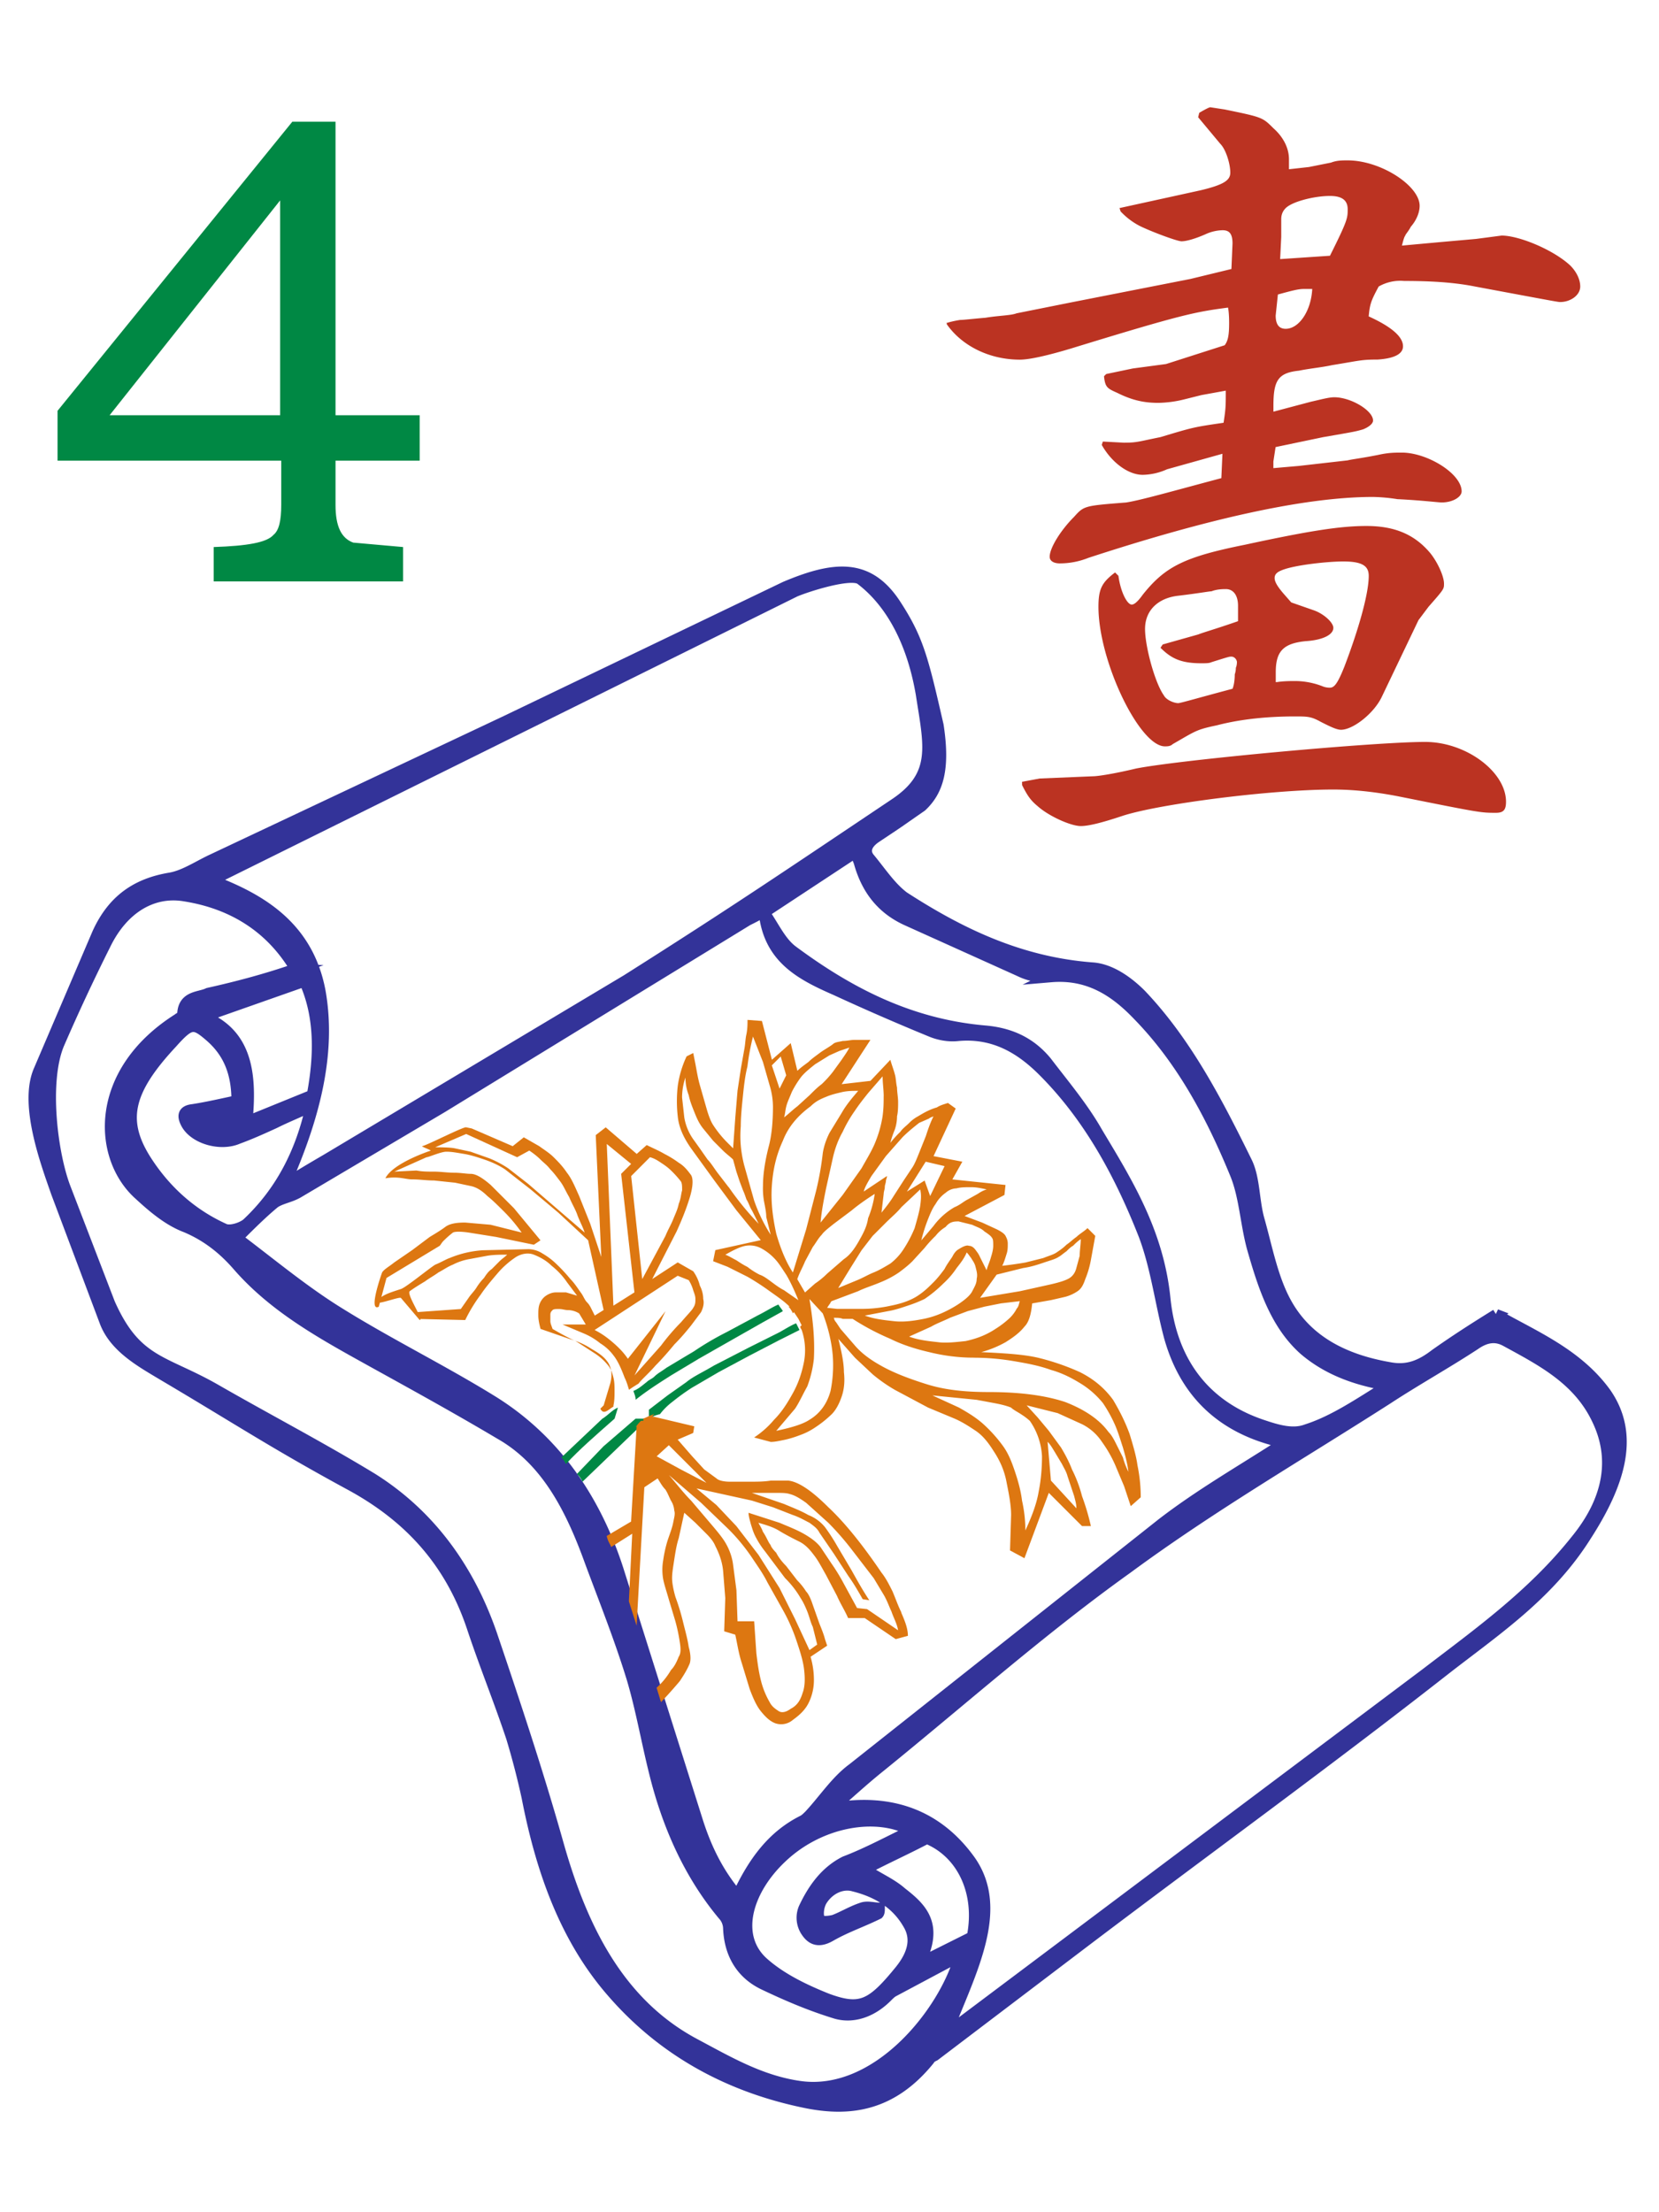 <svg xmlns="http://www.w3.org/2000/svg" width="150" height="200" viewBox="0 0 39.7 52.9"><path d="M22.63 7.719c.159-.053.345-.08.345-.08.08 0 .291-.026.61-.053.318-.053.609-.053.742-.106l1.325-.265 2.835-.557.981-.238.026-.61c0-.238-.079-.318-.239-.318a1.04 1.04 0 0 0-.371.08c-.291.132-.504.185-.61.185s-.742-.238-1.007-.371a1.7 1.7 0 0 1-.451-.344l-.026-.08 1.935-.424c.556-.133.716-.238.716-.424 0-.212-.106-.557-.239-.689l-.53-.636.026-.106c.133-.079.239-.133.265-.133l.345.053c.901.186.901.186 1.166.45.239.212.371.477.371.742v.238l.477-.053.53-.106c.133-.053.265-.053.398-.053.795 0 1.722.609 1.722 1.086 0 .133-.053.318-.212.503-.053.106-.132.186-.132.212-.026.027-.053.132-.08.238l.875-.08.901-.08.609-.08c.424 0 1.246.345 1.643.716.133.132.239.318.239.503 0 .212-.239.371-.477.371-.053 0-.053 0-2.041-.371-.53-.106-1.113-.133-1.696-.133a1.04 1.04 0 0 0-.609.133c-.186.345-.212.424-.239.715.583.265.821.503.821.715 0 .186-.212.292-.609.318-.398 0-.424.026-1.087.133-.239.053-.53.079-.795.133-.504.053-.61.238-.61.848v.133l.901-.239c.238-.053.424-.106.556-.106.397 0 .927.318.927.556 0 .079-.106.159-.239.212-.185.053-.185.053-.954.186l-1.139.238-.053.345v.159l.61-.053 1.166-.133c.106-.027.344-.053.742-.133.238-.053.397-.053.556-.053.61 0 1.431.504 1.431.928 0 .133-.212.265-.477.265-.079 0-.504-.053-1.06-.079a4.24 4.24 0 0 0-.583-.053c-1.643 0-3.975.53-6.81 1.457a1.84 1.84 0 0 1-.689.133c-.133 0-.239-.053-.239-.159 0-.212.265-.636.583-.954.239-.265.239-.265 1.246-.344.344-.053 1.086-.265 2.279-.583l.026-.583-1.325.371a1.47 1.47 0 0 1-.583.133c-.344 0-.742-.292-.98-.716l.026-.08.504.027c.318 0 .344-.027.874-.133.795-.239.795-.239 1.511-.344.053-.344.053-.397.053-.768l-.583.106-.424.106a2.75 2.75 0 0 1-.609.08c-.318 0-.609-.053-.98-.239-.239-.106-.291-.133-.318-.398l.053-.053.636-.133.795-.106 1.404-.45c.079-.106.106-.239.106-.53 0-.053 0-.239-.026-.371-.795.106-1.087.159-3.763.981-.53.159-.98.265-1.219.265-.715 0-1.378-.318-1.749-.848v-.026zm1.828 10.971l.424-.079 1.272-.053c.106 0 .477-.053 1.034-.186 1.086-.212 5.698-.636 6.916-.636.981 0 1.935.716 1.935 1.431 0 .186-.053.265-.239.265-.371 0-.371 0-2.358-.398-.556-.106-1.06-.159-1.537-.159-1.484 0-4.187.345-5.061.636-.477.159-.795.238-.981.238-.239 0-.768-.238-1.033-.477-.159-.132-.239-.238-.371-.503zm2.306-4.929c.053.397.212.689.318.689.053 0 .133-.053.265-.238.53-.663.98-.901 2.438-1.193 1.59-.344 2.306-.45 2.915-.45.689 0 1.166.212 1.537.662.185.239.318.556.318.716 0 .133 0 .133-.371.556l-.239.318-.875 1.829c-.185.398-.689.795-.98.795-.106 0-.265-.079-.477-.186-.239-.133-.318-.133-.636-.133-.583 0-1.246.053-1.855.212-.504.106-.504.133-1.06.451-.053.053-.133.053-.186.053-.609 0-1.59-2.04-1.59-3.339 0-.424.08-.583.398-.822zm2.862.715c0-.239-.106-.397-.291-.397-.053 0-.212 0-.344.053-.053 0-.344.053-.795.106-.477.053-.795.345-.795.795 0 .424.239 1.298.451 1.59.053.106.238.185.344.185.053 0 .504-.133 1.299-.344.053-.133.053-.318.053-.344.026-.079.026-.133.026-.159.026-.053.026-.133.026-.133 0-.053-.053-.133-.133-.133-.053 0-.053 0-.477.133-.053.026-.133.026-.239.026-.477 0-.716-.106-.98-.371l.053-.079.848-.239c.133-.053.424-.133.954-.318zm.928 1.829c.159-.026.345-.026.451-.026a1.83 1.83 0 0 1 .662.133c.051.018.105.027.159.026.106 0 .186-.106.345-.503.344-.901.583-1.749.583-2.173 0-.239-.159-.344-.609-.344-.371 0-1.086.079-1.404.185-.159.053-.239.106-.239.212 0 .08.053.186.212.371l.186.212.53.185c.239.08.477.292.477.424 0 .159-.239.291-.663.318-.53.053-.715.239-.715.742v.238zm.636-9.407c-.133 0-.318.053-.61.132l-.053.503c0 .212.079.318.239.318.318 0 .609-.424.636-.954zm.636-.795c.424-.848.424-.901.424-1.113s-.133-.318-.424-.318c-.371 0-.901.133-1.06.292-.053.053-.106.133-.106.265v.424l-.026.53z" fill="#b32"/><path d="M6.995 2.896L1.377 9.813v1.193H6.73v1.06c0 .371-.053.609-.185.715-.159.186-.636.265-1.431.292v.822h4.532v-.822l-1.193-.106c-.291-.106-.424-.398-.424-.901v-1.06h2.014V9.919H8.029V2.896zm-.291 7.023H2.623l4.081-5.141z" fill="#084"/><path d="M35.801 31.437c.874.504 1.935.928 2.624 1.881.662.954.397 2.067-.477 3.419-.901 1.431-2.2 2.279-3.418 3.233-2.809 2.2-5.698 4.293-8.533 6.44l-3.63 2.756c-.053.026-.106.053-.133.106-.901 1.113-1.908 1.219-2.889 1.034-1.882-.371-3.471-1.245-4.69-2.65-1.113-1.272-1.696-2.888-2.04-4.664a18.7 18.7 0 0 0-.371-1.431c-.291-.875-.636-1.723-.928-2.597-.53-1.617-1.537-2.703-2.968-3.471-1.802-.98-2.676-1.563-4.425-2.597-.53-.318-1.166-.662-1.404-1.272l-1.166-3.101c-.239-.689-.769-2.093-.424-2.915l1.405-3.286c.371-.822.954-1.193 1.722-1.325.345-.053.689-.291 1.034-.45l7.023-3.312 6.678-3.207c1.193-.504 1.987-.556 2.624.397.556.848.663 1.299 1.034 2.915.159 1.034 0 1.564-.398 1.935-.689.477-.371.265-1.087.742-.239.159-.291.344-.159.503.265.318.504.689.822.927 1.352.875 2.782 1.564 4.505 1.696.45.027.874.345 1.166.636 1.086 1.139 1.829 2.571 2.544 4.028.185.397.159.927.291 1.378.186.662.318 1.378.636 1.961.504.927 1.405 1.378 2.491 1.564.424.079.742-.053 1.087-.318.45-.318.901-.61 1.457-.954zm-17.516-9.646c-.185.106-.291.159-.398.212l-7.314 4.479-3.445 2.04c-.185.106-.397.133-.556.238-.291.239-.583.53-.875.822 0 0 .026.053.08.106.769.583 1.537 1.219 2.358 1.723 1.193.742 2.491 1.378 3.684 2.12 1.431.901 2.411 2.279 2.968 4.002l1.908 6.042c.212.663.503 1.246.954 1.776.371-.795.822-1.431 1.564-1.802.053-.026.106-.079.159-.132.345-.371.636-.822 1.033-1.113l7.394-5.857c.927-.715 1.908-1.272 2.889-1.908 0-.026-.026-.053-.053-.053a.49.49 0 0 0-.186-.053c-1.245-.344-2.094-1.139-2.464-2.464-.212-.795-.318-1.669-.61-2.438-.583-1.484-1.325-2.836-2.411-3.922-.53-.53-1.166-.927-2.04-.848-.239.027-.477-.026-.663-.106a57.69 57.69 0 0 1-2.252-.981c-.848-.371-1.617-.768-1.723-1.881zm-13.224-.742c1.193.451 2.305 1.113 2.597 2.65.265 1.484-.133 3.021-.848 4.637.371-.239.689-.424 1.007-.61l7.182-4.293c2.597-1.643 3.843-2.491 6.413-4.213 1.034-.689.822-1.404.636-2.623-.239-1.404-.822-2.279-1.458-2.756-.238-.159-1.245.159-1.563.292zm17.596 27.56l.318-.212 11.156-8.374c1.246-.954 2.544-1.881 3.578-3.18.848-1.034.928-2.014.53-2.862-.45-.981-1.325-1.431-2.2-1.908-.239-.133-.477-.106-.742.079-.689.451-1.404.848-2.093 1.299-2.067 1.325-4.214 2.57-6.227 4.054-2.041 1.458-3.949 3.154-5.91 4.744-.398.318-.769.662-1.166 1.007 1.484-.265 2.57.212 3.313 1.246.821 1.166.026 2.624-.556 4.108zM7.075 23.169c-.583-.98-1.484-1.563-2.65-1.749-.769-.133-1.484.291-1.908 1.166-.398.795-.769 1.59-1.113 2.385-.371.901-.159 2.624.159 3.445l1.06 2.756c.636 1.431 1.298 1.351 2.544 2.067s2.517 1.378 3.736 2.12c1.351.848 2.305 2.12 2.862 3.736.556 1.643 1.113 3.313 1.59 5.008.583 2.067 1.484 3.843 3.286 4.797.795.424 1.563.874 2.491 1.007 1.855.265 3.471-1.776 3.843-3.127l-1.59.848c-.053.026-.106.079-.159.132-.398.398-.848.504-1.219.398-.61-.186-1.166-.424-1.723-.689-.504-.238-.822-.689-.848-1.351a.49.49 0 0 0-.133-.318c-.795-.954-1.325-2.12-1.643-3.419-.185-.742-.318-1.51-.53-2.226-.291-.954-.663-1.882-1.007-2.809-.45-1.245-1.033-2.412-2.146-3.047-.98-.583-1.987-1.139-2.995-1.696-1.193-.663-2.385-1.299-3.286-2.332-.345-.398-.742-.715-1.245-.927-.424-.159-.795-.477-1.139-.795-.98-.901-1.06-2.915.954-4.187.026-.027.106-.053.106-.08 0-.477.398-.424.61-.53.715-.159 1.405-.344 2.094-.583zm26.156 9.964c-.822-.133-1.484-.398-2.014-.848-.689-.61-.981-1.511-1.246-2.438-.159-.583-.186-1.219-.397-1.749-.583-1.431-1.299-2.756-2.332-3.816-.53-.556-1.166-1.007-2.093-.928a1.38 1.38 0 0 1-.742-.133l-2.703-1.219c-.583-.265-.954-.715-1.14-1.378-.026-.079-.053-.133-.106-.238l-2.173 1.431c.239.344.398.715.689.927 1.325.981 2.782 1.749 4.585 1.908.636.053 1.113.291 1.484.742.424.556.874 1.087 1.219 1.696.715 1.192 1.457 2.385 1.616 3.975.159 1.537.98 2.57 2.332 3.021.318.106.716.239 1.06.106.662-.212 1.272-.636 1.961-1.06zm-27.56-6.81c0-.689-.212-1.166-.636-1.537-.398-.345-.477-.345-.928.159-1.06 1.139-1.219 1.855-.61 2.809.477.742 1.113 1.299 1.882 1.643.133.053.398-.026.53-.133.821-.768 1.298-1.723 1.537-2.809-.345.159-.61.265-.875.398-.291.133-.583.265-.874.371-.424.186-1.06 0-1.245-.371-.08-.159-.08-.291.159-.318.345-.053.689-.133 1.06-.212zM21.81 43.786c-.822-.45-2.173-.239-3.1.636-.848.795-1.166 1.908-.424 2.544.424.371.98.636 1.511.848.795.291 1.06.159 1.749-.689.318-.398.398-.769.185-1.113-.291-.504-.769-.769-1.299-.901-.265-.079-.583.053-.768.345-.08.132-.106.344-.053.45.026.08.239.053.345.026.212-.079.424-.212.662-.291.133-.053.291 0 .424 0 0 .053 0 .106-.026.133-.371.185-.769.318-1.139.53-.318.185-.477.053-.583-.106a.59.59 0 0 1-.053-.556c.212-.45.504-.874.98-1.113.556-.212 1.086-.504 1.59-.742zM7.287 23.46l-2.411.848c1.06.424 1.14 1.431 1.034 2.518l1.563-.636c.185-.98.185-1.908-.185-2.73zm13.409 21.253c.318.212.636.344.875.556.477.371.901.768.424 1.696l1.272-.636c.212-1.06-.239-2.014-1.087-2.359-.504.265-.98.477-1.484.742zM5.087 26.799c0 .053-.026.079-.026.133.133 0 .265.053.424 0 .053-.027.133-.186.239-.371a3.96 3.96 0 0 1-.636.238z" fill="#339" stroke="#339" stroke-miterlimit="10" stroke-width=".265"/><path d="M19.185 31.808a1.5 1.5 0 0 1 .053.769c-.053.265-.133.504-.265.742s-.265.451-.45.636a2.19 2.19 0 0 1-.477.424l.398.106c.106 0 .212-.026.345-.053a2.46 2.46 0 0 0 .345-.106 1.59 1.59 0 0 0 .371-.186 2.66 2.66 0 0 0 .398-.318c.107-.106.185-.265.239-.424s.08-.345.053-.583c0-.212-.053-.477-.133-.795l.397.45.424.398a3.79 3.79 0 0 0 .53.371l.795.424.636.265c.185.08.345.185.504.291s.291.265.424.477c.159.239.265.477.318.769.053.265.106.53.106.769l-.026.848.345.186.583-1.564.795.795h.212a5.64 5.64 0 0 0-.212-.716 3.11 3.11 0 0 0-.239-.636c-.08-.212-.186-.398-.265-.53l-.291-.398-.265-.318-.265-.291.742.186.583.265a1.23 1.23 0 0 1 .477.424 2.98 2.98 0 0 1 .318.556l.212.504.159.477.239-.212a3.79 3.79 0 0 0-.079-.769c-.027-.212-.106-.477-.186-.742-.106-.291-.239-.556-.398-.822-.212-.291-.477-.504-.795-.663a5.67 5.67 0 0 0-1.007-.345c-.345-.079-.795-.106-1.351-.132a2.59 2.59 0 0 0 .583-.239c.212-.133.345-.239.45-.371.106-.106.159-.291.185-.556l.45-.079.344-.079a.98.98 0 0 0 .291-.133c.08-.053.133-.133.186-.291a2.24 2.24 0 0 0 .133-.451l.106-.583-.186-.186c-.079.079-.185.133-.265.212-.079.053-.159.133-.239.186-.079.079-.159.133-.238.186s-.185.079-.318.133l-.424.106a9.48 9.48 0 0 1-.556.079c.053-.106.08-.212.106-.291s.026-.159.026-.239-.026-.132-.053-.185-.106-.106-.212-.159l-.345-.159-.424-.159.954-.503.026-.239-1.272-.133.239-.424-.689-.133.53-1.139-.185-.133c-.08.026-.185.053-.265.106-.185.053-.318.133-.45.212a.87.87 0 0 0-.212.159c-.08.08-.159.133-.212.212a2.39 2.39 0 0 0-.239.265c.026-.106.053-.186.106-.318a.99.99 0 0 0 .053-.318c.026-.106.026-.239.026-.344s-.026-.238-.026-.344c-.026-.106-.026-.238-.053-.318-.026-.106-.08-.239-.106-.345l-.477.504-.689.079.689-1.06h-.371c-.106 0-.185.026-.291.026-.106.026-.185.026-.239.079-.106.079-.212.132-.318.212s-.185.133-.265.212c-.106.08-.185.133-.265.212l-.159-.663-.45.398-.239-.928-.345-.026c0 .106 0 .212-.026.344-.026.106-.026.239-.053.371l-.08.45-.08.53-.053.636-.053.742-.159-.159a2.61 2.61 0 0 1-.318-.398c-.053-.08-.106-.212-.159-.398l-.159-.556c-.053-.186-.08-.371-.106-.504l-.053-.265-.159.08a2.46 2.46 0 0 0-.212.715 3.22 3.22 0 0 0 0 .715c.026.265.133.504.318.769l.556.768.53.715.583.715-1.087.239-.053.265.345.133.477.239a5.99 5.99 0 0 1 .53.344c.186.133.345.239.477.371h-.026c.053.053.08.106.106.159l.026-.026.106.159.08.159s-.026 0-.026.026c-.026-.026 0 .053.026.079zm6.069 2.941l.159.265c.053.106.106.186.133.291l.159.477c.026.106.053.186.053.291l-.609-.663-.08-.928c.08.079.133.186.185.265zm-.822-.927a1.47 1.47 0 0 1 .212.159 1.63 1.63 0 0 1 .291.848c0 .291-.026.583-.08.848-.053.318-.185.636-.318.927a3.29 3.29 0 0 0-.08-.715c-.026-.212-.08-.424-.159-.663s-.159-.451-.291-.636a3.41 3.41 0 0 0-.503-.556c-.186-.159-.371-.265-.556-.371l-.636-.291 1.06.106.424.079c.133.026.265.053.398.106.053.053.159.106.239.159zm-1.139-1.352c.318 0 .636.026.954.08s.61.106.901.212c.291.08.53.212.742.344a2.1 2.1 0 0 1 .504.451 3.39 3.39 0 0 1 .292.53c.079.186.132.371.185.53.053.185.106.371.132.583a1.84 1.84 0 0 1-.132-.344l-.159-.318c-.053-.106-.106-.212-.186-.291-.212-.291-.556-.53-1.034-.716-.477-.159-1.087-.239-1.828-.239-.583 0-1.06-.053-1.484-.186s-.769-.265-1.06-.424-.504-.318-.663-.504l-.344-.398-.106-.159c-.028-.029-.046-.066-.053-.106.08 0 .159 0 .212.026h.238c.286.185.587.344.901.477.265.133.583.239.928.318.318.08.689.133 1.06.133zm1.033-1.166a.87.87 0 0 1-.159.212 2.22 2.22 0 0 1-.345.265c-.239.159-.477.239-.715.291-.239.026-.477.053-.663.026-.239-.026-.477-.053-.689-.133l.53-.239c.133-.079.291-.133.45-.212l.424-.159.398-.106.397-.079.45-.053c-.026.079-.026.132-.08.185zm.159-.98c.185-.026.345-.079.504-.133s.265-.079.344-.133c.053-.026.106-.079.186-.133.053-.053.106-.106.159-.133.053-.053.106-.106.185-.159 0 .133-.026.265-.026.398l-.079.291c-.026.106-.08.186-.159.239s-.239.106-.477.159l-.715.159-.954.159.397-.556zm-1.113.265c0 .106-.053.186-.106.291s-.185.212-.345.318c-.291.185-.556.291-.822.344s-.504.079-.715.053c-.239-.026-.477-.053-.689-.133l.556-.106c.159-.026.318-.079.477-.133.136-.044.269-.097.398-.159a3.05 3.05 0 0 0 .45-.371 1.98 1.98 0 0 0 .318-.371c.106-.133.185-.239.239-.371.053.053.08.106.106.133.026.053.08.106.106.212s.053.186.026.291zm-.424-1.378l.318.079c.106.053.212.079.291.159.08.053.159.106.185.159.026.026.026.106.026.186s-.026.186-.053.265c-.026.106-.08.212-.106.318l-.159-.318a.56.56 0 0 0-.08-.133c-.053-.079-.106-.133-.185-.133-.053-.026-.159.026-.239.079-.053.026-.106.079-.159.186-.053.079-.133.186-.185.291-.08.106-.159.212-.265.318s-.212.212-.371.318-.371.185-.636.238a3.29 3.29 0 0 1-.715.079h-.583l-.239-.026.053-.079c.026-.026.026-.053.053-.079l.636-.239c.159-.079.345-.133.53-.212a2.31 2.31 0 0 0 .45-.239c.106-.08.212-.159.318-.265l.291-.318a2.9 2.9 0 0 1 .265-.291.86.86 0 0 1 .239-.212c.106-.133.212-.133.318-.133zm-.053-.795c.106-.026.212-.026.345-.026s.239.026.371.053c-.08.026-.133.053-.212.106l-.239.133c-.106.053-.185.133-.318.186a1.66 1.66 0 0 0-.504.451l-.291.344a3.84 3.84 0 0 1 .159-.503c.053-.133.106-.265.185-.371a.79.79 0 0 1 .239-.265.41.41 0 0 1 .265-.106zm-.291-.53l-.345.716-.133-.371-.424.265.45-.716zm-.371-1.139c.026-.027.053-.027.106-.053-.08.159-.133.318-.185.477l-.159.397c-.053.133-.106.265-.159.345l-.212.318-.239.371c-.08.132-.185.265-.291.397l.053-.451c0-.053.026-.106.026-.159s.026-.106.026-.133c0-.053.026-.079.026-.133l-.556.371c.026-.106.106-.238.185-.371l.345-.477.398-.451c.133-.133.265-.238.398-.344zm-1.67 2.915c-.106.186-.212.345-.371.451l-.398.345c-.106.106-.212.186-.291.239l-.239.212-.185-.318c.053-.159.133-.291.185-.424l.185-.344c.08-.106.133-.212.212-.291.053-.079.159-.159.291-.265l.424-.318c.159-.133.345-.265.556-.398a2.39 2.39 0 0 1-.159.583c-.026.186-.106.345-.212.53zm.583-3.445c0 .133 0 .291-.026.477a2.75 2.75 0 0 1-.159.583c-.079.212-.212.424-.345.662l-.45.636-.53.662c.026-.291.08-.557.133-.822l.159-.716c.053-.239.133-.45.239-.636a3.13 3.13 0 0 1 .291-.503c.106-.159.212-.291.318-.424l.345-.398c0 .159.026.318.026.477zm-1.351 0c.133-.053.265-.08.371-.106.133-.026.238-.026.371-.026-.159.185-.291.344-.397.53l-.291.477c-.08.159-.133.318-.159.477a7.24 7.24 0 0 1-.159.901l-.239.927-.318 1.034c-.159-.239-.291-.556-.398-.928-.08-.371-.133-.742-.106-1.139s.106-.742.265-1.087c.133-.344.371-.609.663-.822.133-.133.265-.185.398-.238zm.053-.981l.239-.106.238-.08c-.053.106-.132.212-.185.292l-.212.292a2.64 2.64 0 0 1-.265.291c-.106.079-.185.159-.291.265l-.291.265c-.106.079-.212.185-.318.265.026-.079.026-.159.053-.265s.08-.212.133-.345a2.42 2.42 0 0 1 .212-.344c.08-.106.212-.212.345-.318zm-1.034.477l-.159.318-.185-.556.212-.212zm-1.378 2.677l-.265-.344c-.08-.106-.159-.238-.239-.318l-.185-.265-.133-.186a1.27 1.27 0 0 1-.239-.556l-.053-.477a1.5 1.5 0 0 1 .08-.477 1.2 1.2 0 0 0 .08.424c.026.132.079.265.132.397s.106.265.212.398l.239.292.238.238c.08.079.159.133.239.212l.08.291.08.239.08.212c.026.053.053.133.08.212.053.079.08.186.133.265l.159.318a6.92 6.92 0 0 1-.715-.875zm.61.318l-.239-.848c-.08-.318-.106-.61-.08-.927 0-.239.026-.477.053-.742s.053-.477.106-.689a5.72 5.72 0 0 1 .133-.716l.239.61.159.556a1.8 1.8 0 0 1 .08.503c0 .345-.026.689-.106.98-.08.318-.133.636-.133.928a1.75 1.75 0 0 0 .026.371c.026.133.053.265.053.371l.106.424c-.165-.257-.298-.533-.397-.821zm.715 2.147c-.106-.053-.212-.133-.318-.212s-.185-.133-.265-.159a1.75 1.75 0 0 1-.291-.186c-.106-.053-.185-.106-.265-.159-.106-.053-.185-.106-.265-.133.185-.106.345-.186.477-.212a.58.58 0 0 1 .371.053 1.25 1.25 0 0 1 .318.239c.106.106.185.239.291.398.08.133.185.345.291.61zm1.59-.53l.265-.424.265-.344.318-.318c.133-.133.265-.239.371-.371l.45-.424c.026.106.026.212 0 .397-.026.159-.08.345-.133.53a3.02 3.02 0 0 1-.265.503 1.37 1.37 0 0 1-.318.345c-.133.079-.265.159-.398.212s-.265.133-.398.186l-.45.186zm-.98.742l.318.344c.133.345.212.689.239 1.007a3.11 3.11 0 0 1-.053.848c-.08.291-.239.53-.504.689-.159.106-.424.186-.795.265l.45-.53c.106-.159.185-.344.291-.53a2.69 2.69 0 0 0 .159-.662c.026-.477-.026-.954-.106-1.431z" fill="#d71"/><path d="M15.21 33.928l-.769.663-.636.662a.48.48 0 0 1 .133.186l1.405-1.352c.026-.053.08-.106.133-.159zm.875-.398a5.08 5.08 0 0 1 .477-.344l.636-.371.742-.398.715-.371.477-.239-.08-.159c-.08.026-.212.106-.398.212l-.742.371-.822.424c-.265.159-.503.265-.662.397l-.45.318-.45.345v.212c.08-.053.159-.079.265-.106a1.52 1.52 0 0 1 .292-.291z" fill="#084"/><path d="M21.57 38.565c-.08-.159-.133-.318-.212-.504-.08-.159-.159-.318-.265-.45-.45-.663-.875-1.193-1.272-1.564-.398-.398-.715-.609-.954-.636h-.424c-.159.026-.318.026-.504.026h-.477c-.133 0-.265-.026-.318-.08l-.291-.212-.291-.318-.345-.397.371-.159.026-.159-1.007-.239.053-.053c-.106.026-.185.079-.265.106v.053h-.053a.72.72 0 0 0-.133.159l.026-.026-.133 2.279-.583.344c.026.133.08.186.106.265l.504-.318-.08 1.617.185.583.185-3.312.318-.212c.053.08.106.186.185.265.053.08.08.159.133.265a.51.51 0 0 1 .08.239c.026.08 0 .159-.026.291s-.08.265-.133.424a3.08 3.08 0 0 0-.106.477 1.31 1.31 0 0 0 0 .451c.026.133.08.291.133.477l.159.53a4.19 4.19 0 0 1 .106.504c.026.159.026.265-.026.344-.053.133-.106.239-.185.318a1.73 1.73 0 0 1-.345.424l.106.345a11.14 11.14 0 0 0 .45-.504c.106-.159.185-.291.238-.424.026-.079.026-.212-.026-.397-.026-.186-.08-.371-.132-.583a5.34 5.34 0 0 0-.185-.61c-.053-.185-.08-.344-.08-.45 0-.133.026-.265.053-.451.026-.159.053-.344.106-.504l.133-.609.265.239.239.239c.08.079.185.185.239.318.08.159.159.344.185.583l.053.663-.026.795.265.08c.053.239.08.45.159.689l.185.609c.08.212.159.398.265.53s.212.239.345.291a.43.43 0 0 0 .424-.079c.185-.133.318-.265.398-.451a1.23 1.23 0 0 0 .106-.504 1.98 1.98 0 0 0-.08-.556l.397-.265-.053-.159c-.026-.106-.08-.239-.133-.371l-.159-.45c-.053-.159-.106-.265-.159-.318a1.53 1.53 0 0 0-.212-.265l-.265-.344c-.106-.106-.185-.212-.239-.318-.08-.079-.133-.159-.133-.185-.026-.026-.053-.08-.08-.133s-.053-.106-.106-.186c-.026-.079-.08-.159-.106-.212.185.053.371.106.53.212a6.98 6.98 0 0 0 .45.239c.159.08.265.212.345.318.106.133.185.291.291.477l.265.504c.08.186.185.344.265.53h.398l.742.504.291-.079c0-.186-.08-.371-.159-.556zm-5.856-3.736l.291-.265.901.901-.609-.318zm3.498 5.644c-.053.186-.133.318-.291.398-.106.079-.212.106-.291.053s-.159-.106-.212-.212a1.98 1.98 0 0 1-.212-.53c-.053-.212-.08-.424-.106-.636l-.053-.769h-.398l-.026-.742-.08-.61c-.026-.212-.106-.397-.185-.53s-.212-.291-.371-.477l-.45-.53c-.185-.186-.345-.398-.53-.61l.769.663.662.636a4.61 4.61 0 0 1 .583.716c.106.159.239.344.345.556l.371.662a4.24 4.24 0 0 1 .318.716c.08.239.159.477.185.689s.026.398-.026.556zm1.537-1.987l-.239-.026-.318-.583a4.61 4.61 0 0 0-.291-.477l-.265-.397c-.08-.106-.212-.212-.398-.318s-.398-.185-.583-.265l-.742-.239c0 .079.026.159.053.265.026.08.053.185.106.291a2.09 2.09 0 0 0 .238.371l.477.636a2.27 2.27 0 0 1 .371.477c.053.079.106.186.159.318s.08.265.133.371l.106.424-.185.133-.345-.742-.371-.742-.504-.795-.53-.689-.477-.504-.477-.397 1.325.291.504.159.477.186c.159.053.291.133.398.186.106.079.185.132.239.238l.345.504.345.53c.133.185.239.371.344.556l.159.026c-.159-.238-.291-.477-.424-.715l-.345-.583a4.53 4.53 0 0 0-.291-.45.96.96 0 0 0-.398-.291c-.185-.106-.398-.186-.583-.265l-.769-.265h.61c.106 0 .212 0 .291.026.106.026.212.079.398.212l.53.477a6.82 6.82 0 0 1 .556.636l.53.689.239.398c.08.133.133.291.185.398.053.159.133.291.159.451z" fill="#d71"/><path d="M15.21 33.477c.265-.212.556-.398.848-.583l.662-.398 1.537-.874.477-.265c-.026-.053-.08-.106-.106-.159-.133.053-.291.159-.504.265l-.742.398a7.11 7.11 0 0 0-.768.451l-.663.397c-.106.08-.212.133-.291.212-.053.053-.133.079-.185.132-.106.08-.185.159-.318.212.026.079.053.133.053.212z" fill="#084"/><path d="M14.68 33.636v-.026c.026-.106.026-.239.026-.345s0-.212-.026-.318-.053-.185-.106-.265a1.35 1.35 0 0 0-.345-.318l-.45-.291c-.185-.079-.371-.186-.556-.291-.026-.079-.053-.133-.053-.186v-.159c0-.053.026-.079.053-.106s.08-.026.159-.026.133.026.212.026a.51.51 0 0 1 .265.08l.159.265h-.556l.504.212a1.58 1.58 0 0 1 .398.238 1.13 1.13 0 0 1 .318.291c.106.133.185.318.265.53.053.106.08.212.106.291.106-.079.212-.133.318-.212-.026.026-.08.053-.106.079.106-.133.265-.265.424-.45.159-.159.318-.344.45-.504.159-.159.291-.318.398-.451l.238-.318c.053-.106.08-.212.053-.318 0-.106-.026-.212-.08-.318a1.01 1.01 0 0 0-.159-.344l-.371-.212-.61.398.583-1.139c.132-.291.238-.556.318-.822s.08-.451.026-.53c-.08-.106-.159-.212-.291-.291a2.42 2.42 0 0 0-.344-.212c-.133-.079-.265-.132-.424-.212l-.239.212-.742-.636-.239.186.133 2.915-.265-.795-.265-.663c-.106-.238-.185-.424-.291-.556-.106-.159-.212-.265-.318-.371s-.239-.186-.345-.265l-.371-.212-.265.212-.98-.424-.133-.027c-.053-.027-.98.451-1.06.451.026.026.185.079.212.106 0 0-.901.291-1.086.662.318-.053.477.026.636.026.185 0 .345.027.53.027l.504.053.371.079c.133.026.265.106.398.238.133.106.265.239.398.371.159.159.291.318.424.504l-.742-.186-.61-.053c-.212 0-.371.026-.477.106s-.239.159-.371.239l-.424.318-.424.291c-.132.106-.238.159-.291.239 0 0-.345.954-.08.822l.185-.689 1.272-.769c.026-.026.053-.079.08-.106a2.13 2.13 0 0 1 .239-.212c.053-.026.185-.026.371 0l.663.106.901.186.159-.106-.636-.769-.556-.556c-.185-.159-.345-.265-.477-.265-.106 0-.239-.027-.398-.027s-.318-.026-.477-.026-.291 0-.424-.027l-.53.027.769-.344c.053 0 .345-.133.477-.133s.265.027.424.053.318.079.477.132.345.133.504.239l.61.477.662.556.715.662.371 1.669-.212.133-.08-.159c-.026-.053-.053-.106-.106-.159s-.08-.133-.133-.212c-.08-.106-.159-.239-.265-.344a3.85 3.85 0 0 0-.318-.344 1.7 1.7 0 0 0-.345-.265.64.64 0 0 0-.344-.106l-1.087.026a2.47 2.47 0 0 0-.795.186c-.08.026-.212.106-.345.159-.133.079-.715.556-.822.583-.239.079-.53.159-.556.318.026.053.503-.133.556-.106l.45.53c.106 0-.318-.609-.239-.689.106-.079.239-.159.371-.239.106-.079.212-.133.318-.212.106-.053.212-.133.345-.186.125-.064.259-.109.398-.133l.424-.079c.159-.026.318-.026.477-.026-.053.053-.133.106-.185.159l-.185.186c-.08.053-.133.133-.185.212a1.34 1.34 0 0 0-.185.239c-.052.08-.133.159-.185.239l-.185.265-1.113.079.106.159 1.113.026a3.75 3.75 0 0 1 .371-.609c.106-.159.239-.318.398-.504a2.11 2.11 0 0 1 .45-.398c.133-.079.291-.106.424-.053s.291.133.424.265a1.8 1.8 0 0 1 .371.398l.239.318-.265-.079h-.239c-.08 0-.159.026-.239.079s-.132.133-.159.212-.026.159-.026.265.026.212.053.318l.689.239c.185.053.371.132.53.239.185.106.291.185.371.291.106.132.133.318.08.53l-.159.53-.08.08c.08.159.185.026.318-.053zm1.537-3.127l.265.106a.94.94 0 0 1 .106.239c.026.08.053.133.053.212s0 .133-.053.212c-.026.053-.133.159-.291.344a5.19 5.19 0 0 0-.477.556l-.636.716.742-1.537-.901 1.139c-.106-.159-.239-.291-.398-.424s-.291-.212-.398-.265zm-2.995-1.696l-.583-.503-.477-.371a2.51 2.51 0 0 0-.45-.239l-.45-.159-.371-.079c-.106-.027-.424-.027-.477-.027l.742-.318 1.219.556.291-.159c.08.053.185.132.265.212s.159.133.239.238c.08.079.159.186.239.292s.132.238.212.371c.053.133.133.265.185.398.053.159.133.291.185.451zm2.597-1.007c.08.053.159.106.239.185a2.39 2.39 0 0 1 .239.265c.026.053.026.106.026.212-.026.079-.026.186-.08.318-.026.133-.08.239-.133.371s-.133.265-.185.398l-.556 1.034-.265-2.465.45-.451c.106.027.185.08.265.133zm-1.14 3.419l-.159-3.869.583.477-.239.238.318 2.836z" fill="#d71"/><path d="M14.415 33.928l-.98.928c.053.053.08.106.106.159.318-.344.715-.689 1.166-1.086l.08-.265c-.133.053-.239.185-.371.265z" fill="#084"/></svg>